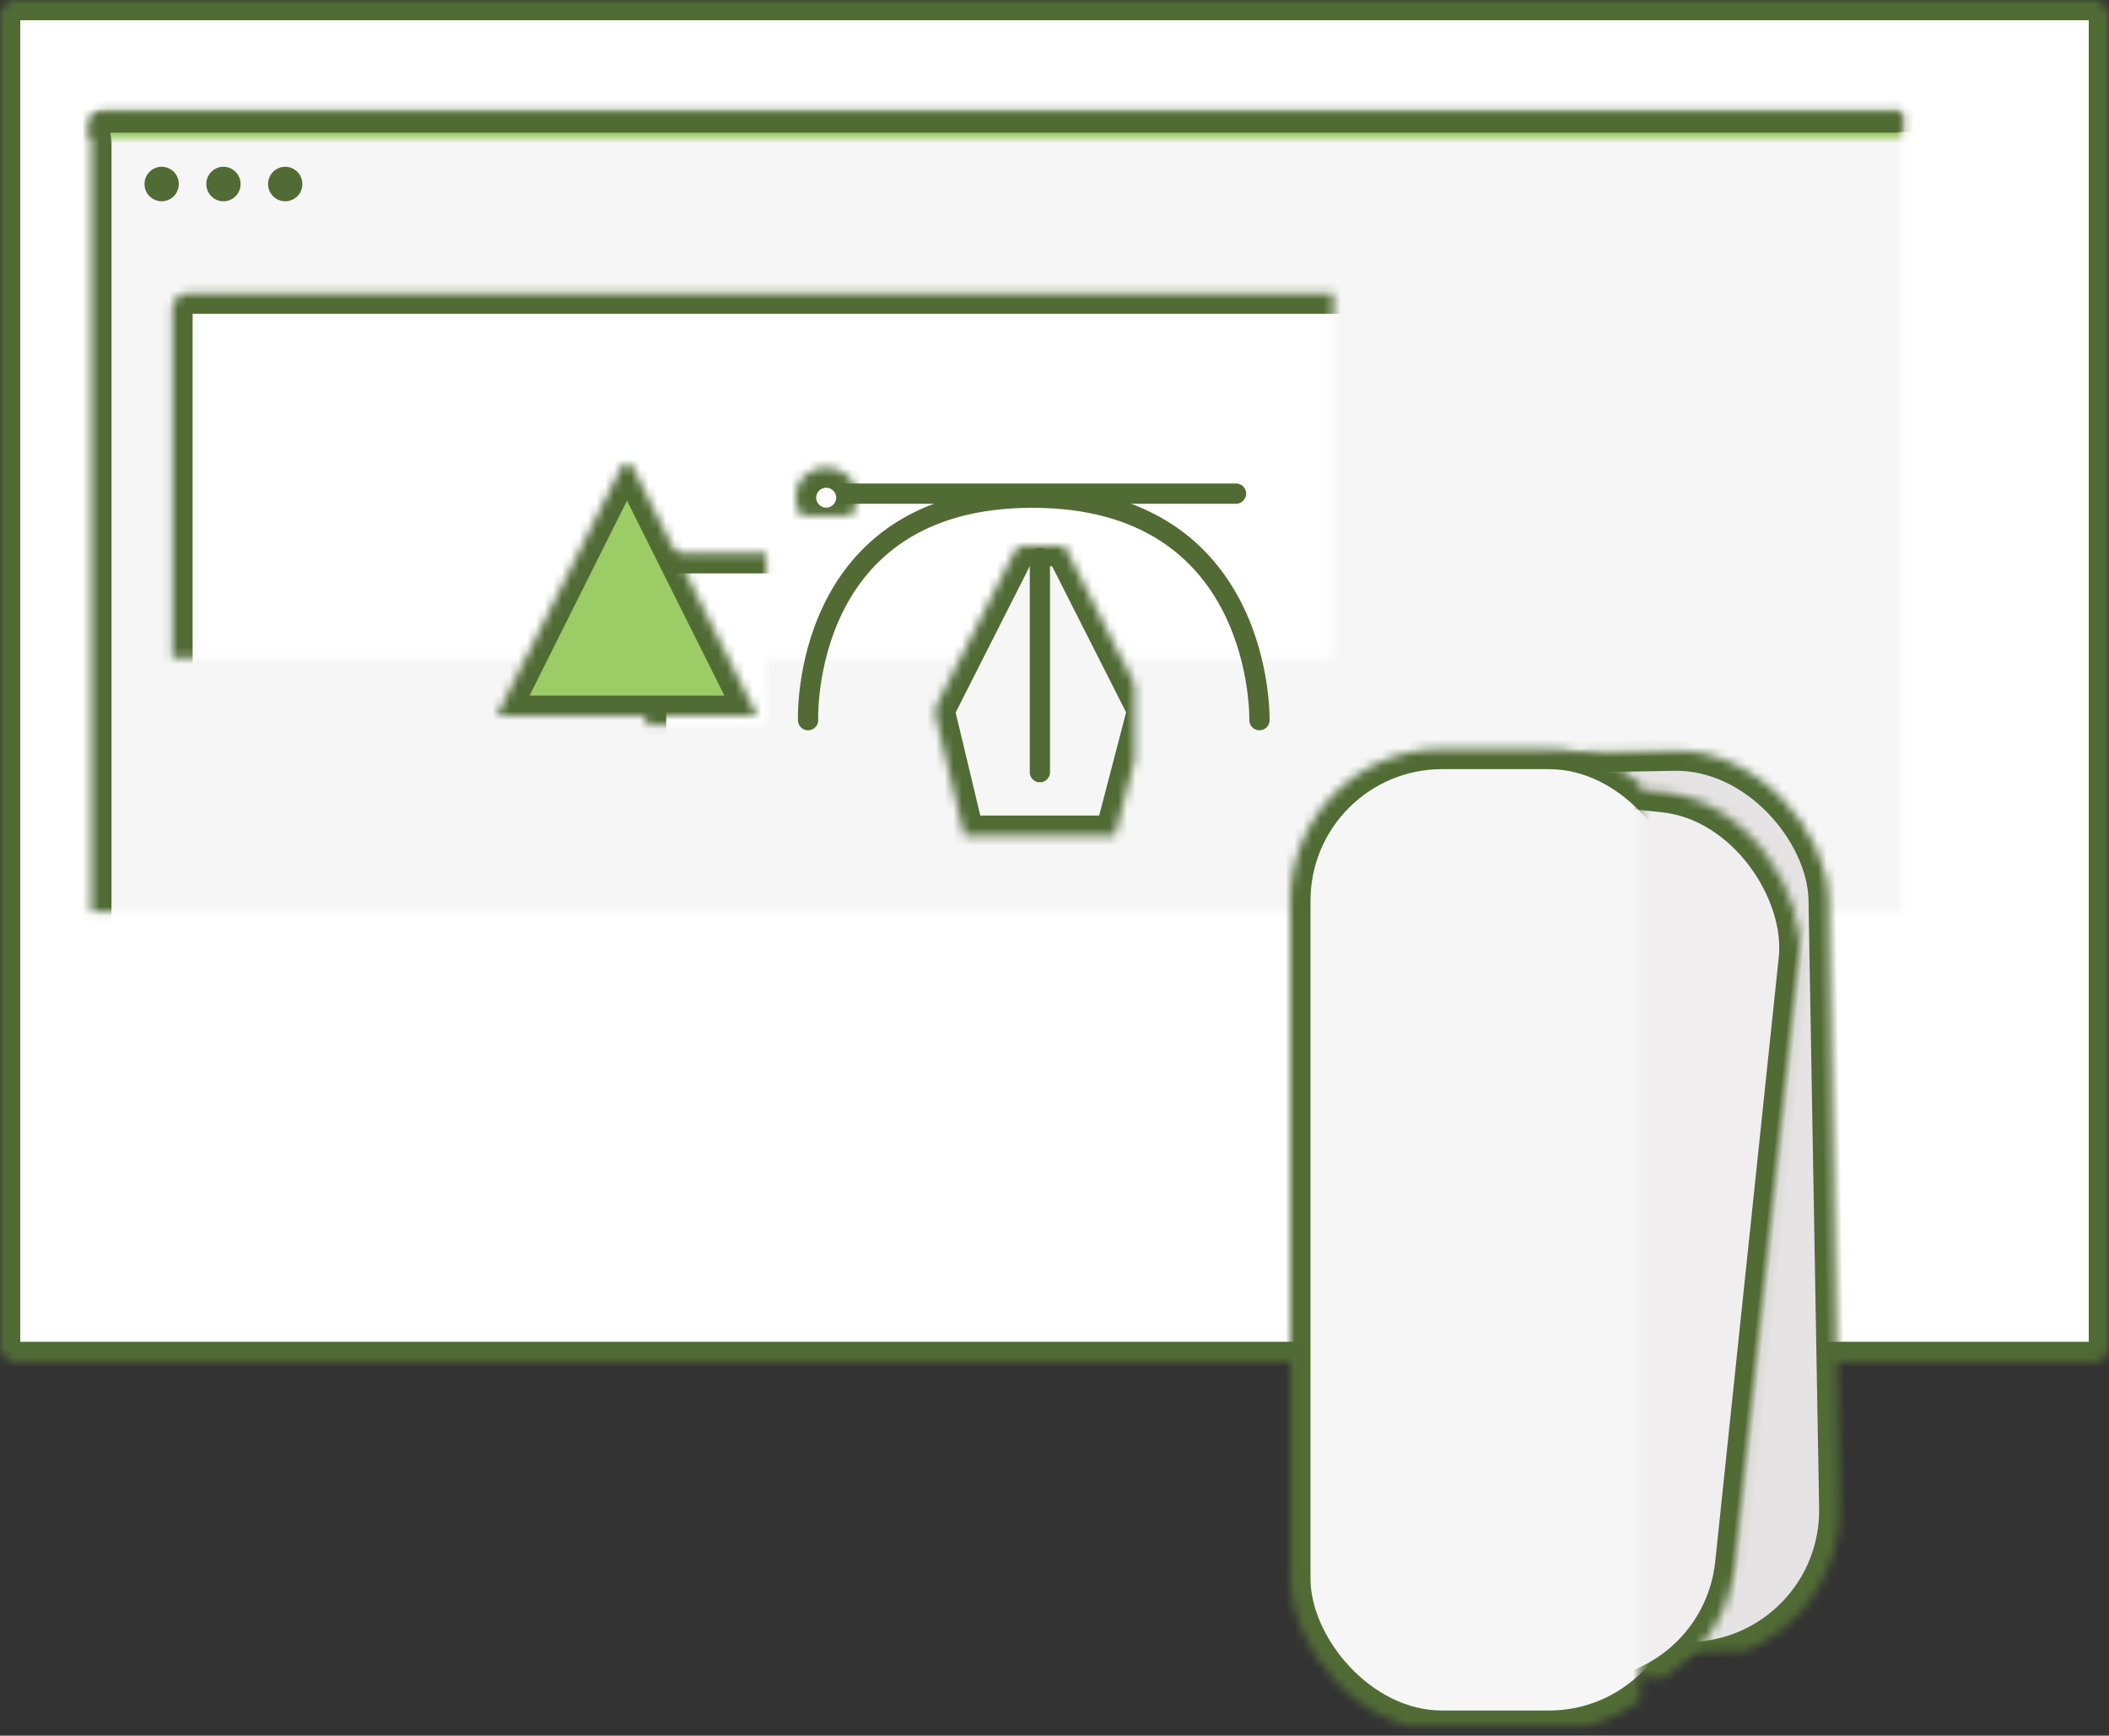 <?xml version="1.0" encoding="UTF-8" standalone="no"?>
<svg width="243px" height="200px" viewBox="0 0 243 200" version="1.1" xmlns="http://www.w3.org/2000/svg" xmlns:xlink="http://www.w3.org/1999/xlink">
    <rect x="0" y="0" width="243" height="200" fill="#333333" stroke="none"/>
    <!-- Generator: Sketch 3.7.2 (28276) - http://www.bohemiancoding.com/sketch -->
    <title>Group 3</title>
    <desc>Created with Sketch.</desc>
    <defs>
        <rect id="path-1" x="0" y="28.571" width="103.976" height="11.662" rx="1.749"></rect>
        <mask id="mask-2" maskContentUnits="userSpaceOnUse" maskUnits="objectBoundingBox" x="0" y="0" width="103.976" height="11.662" fill="white">
            <use xlink:href="#path-1"></use>
        </mask>
        <rect id="path-3" x="45.207" y="0" width="13.562" height="30.904"></rect>
        <mask id="mask-4" maskContentUnits="userSpaceOnUse" maskUnits="objectBoundingBox" x="0" y="0" width="13.562" height="30.904" fill="white">
            <use xlink:href="#path-3"></use>
        </mask>
        <rect id="path-5" x="0" y="0" width="243" height="156.945" rx="1.749"></rect>
        <mask id="mask-6" maskContentUnits="userSpaceOnUse" maskUnits="objectBoundingBox" x="0" y="0" width="243" height="156.945" fill="white">
            <use xlink:href="#path-5"></use>
        </mask>
        <rect id="path-7" x="0" y="123.367" width="243" height="33.724" rx="1.749"></rect>
        <mask id="mask-8" maskContentUnits="userSpaceOnUse" maskUnits="objectBoundingBox" x="0" y="0" width="243" height="33.724" fill="white">
            <use xlink:href="#path-7"></use>
        </mask>
        <ellipse id="path-9" cx="121.5" cy="140.401" rx="4.136" ry="4.129"></ellipse>
        <mask id="mask-10" maskContentUnits="userSpaceOnUse" maskUnits="objectBoundingBox" x="0" y="0" width="8.272" height="8.259" fill="white">
            <use xlink:href="#path-9"></use>
        </mask>
        <rect id="path-11" x="10.514" y="12.828" width="219.14" height="105.062" rx="1.224"></rect>
        <mask id="mask-12" maskContentUnits="userSpaceOnUse" maskUnits="objectBoundingBox" x="0" y="0" width="219.14" height="105.062" fill="white">
            <use xlink:href="#path-11"></use>
        </mask>
        <rect id="path-13" x="10.396" y="12.971" width="219.14" height="15.901" rx="1.224"></rect>
        <mask id="mask-14" maskContentUnits="userSpaceOnUse" maskUnits="objectBoundingBox" x="0" y="0" width="219.14" height="15.901" fill="white">
            <use xlink:href="#path-13"></use>
        </mask>
        <rect id="path-15" x="19.861" y="33.819" width="153.627" height="75.802" rx="1.749"></rect>
        <mask id="mask-16" maskContentUnits="userSpaceOnUse" maskUnits="objectBoundingBox" x="0" y="0" width="153.627" height="75.802" fill="white">
            <use xlink:href="#path-15"></use>
        </mask>
        <rect id="path-17" x="17.178" y="11.258" width="31.043" height="31.045" rx="1.749"></rect>
        <mask id="mask-18" maskContentUnits="userSpaceOnUse" maskUnits="objectBoundingBox" x="0" y="0" width="31.043" height="31.045" fill="white">
            <use xlink:href="#path-17"></use>
        </mask>
        <path d="M14.213,1.571 C14.647,0.703 15.347,0.698 15.784,1.571 L29.997,30.005 L0,30.005 L14.213,1.571 Z" id="path-19"></path>
        <mask id="mask-20" maskContentUnits="userSpaceOnUse" maskUnits="objectBoundingBox" x="0" y="0" width="29.997" height="30.005" fill="white">
            <use xlink:href="#path-19"></use>
        </mask>
        <ellipse id="path-21" cx="51.57" cy="4.87" rx="3.484" ry="3.478"></ellipse>
        <mask id="mask-22" maskContentUnits="userSpaceOnUse" maskUnits="objectBoundingBox" x="0" y="0" width="6.969" height="6.956" fill="white">
            <use xlink:href="#path-21"></use>
        </mask>
        <ellipse id="path-23" cx="3.484" cy="4.87" rx="3.484" ry="3.478"></ellipse>
        <mask id="mask-24" maskContentUnits="userSpaceOnUse" maskUnits="objectBoundingBox" x="0" y="0" width="6.969" height="6.956" fill="white">
            <use xlink:href="#path-23"></use>
        </mask>
        <rect id="path-25" x="22.301" y="0" width="9.253" height="8.973" rx="0.7"></rect>
        <mask id="mask-26" maskContentUnits="userSpaceOnUse" maskUnits="objectBoundingBox" x="0" y="0" width="9.253" height="8.973" fill="white">
            <use xlink:href="#path-25"></use>
        </mask>
        <path d="M10.552,0.629 C10.728,0.282 11.179,6.0109665e-09 11.571,5.55184164e-09 L16.313,0 L25.568,18.272 C25.744,18.619 25.808,19.203 25.71,19.58 L22.104,33.391 L4.765,33.391 L1.46,19.58 C1.37,19.205 1.44,18.619 1.616,18.272 L10.552,0.629 Z" id="path-27"></path>
        <mask id="mask-28" maskContentUnits="userSpaceOnUse" maskUnits="objectBoundingBox" x="0" y="0" width="24.391" height="33.391" fill="white">
            <use xlink:href="#path-27"></use>
        </mask>
        <rect id="path-29" x="0" y="30.609" width="26.482" height="8.973" rx="0.7"></rect>
        <mask id="mask-30" maskContentUnits="userSpaceOnUse" maskUnits="objectBoundingBox" x="0" y="0" width="26.482" height="8.973" fill="white">
            <use xlink:href="#path-29"></use>
        </mask>
        <ellipse id="path-31" cx="13.589" cy="24.696" rx="3.136" ry="3.13"></ellipse>
        <mask id="mask-32" maskContentUnits="userSpaceOnUse" maskUnits="objectBoundingBox" x="0" y="0" width="6.272" height="6.261" fill="white">
            <use xlink:href="#path-31"></use>
        </mask>
        <rect id="path-33" x="181.082" y="26.822" width="48.483" height="50.146" rx="1.749"></rect>
        <mask id="mask-34" maskContentUnits="userSpaceOnUse" maskUnits="objectBoundingBox" x="0" y="0" width="48.483" height="50.146" fill="white">
            <use xlink:href="#path-33"></use>
        </mask>
        <rect id="path-35" x="181.082" y="74.052" width="48.483" height="12.828" rx="1.749"></rect>
        <mask id="mask-36" maskContentUnits="userSpaceOnUse" maskUnits="objectBoundingBox" x="0" y="0" width="48.483" height="12.828" fill="white">
            <use xlink:href="#path-35"></use>
        </mask>
        <rect id="path-37" x="181.082" y="83.965" width="48.483" height="12.828" rx="1.749"></rect>
        <mask id="mask-38" maskContentUnits="userSpaceOnUse" maskUnits="objectBoundingBox" x="0" y="0" width="48.483" height="12.828" fill="white">
            <use xlink:href="#path-37"></use>
        </mask>
        <rect id="path-39" x="25.731" y="0.844" width="43.94" height="105.068" rx="17.493"></rect>
        <mask id="mask-40" maskContentUnits="userSpaceOnUse" maskUnits="objectBoundingBox" x="0" y="0" width="76.84" height="104.653" fill="white">
            <use xlink:href="#path-39"></use>
        </mask>
        <rect id="path-41" x="18.138" y="4.803" width="43.94" height="105.068" rx="17.493"></rect>
        <mask id="mask-42" maskContentUnits="userSpaceOnUse" maskUnits="objectBoundingBox" x="0" y="0" width="68.333" height="106.313" fill="white">
            <use xlink:href="#path-41"></use>
        </mask>
        <rect id="path-43" x="7.01" y="0.583" width="47.315" height="113.137" rx="17.493"></rect>
        <mask id="mask-44" maskContentUnits="userSpaceOnUse" maskUnits="objectBoundingBox" x="0" y="0" width="47.315" height="113.137" fill="white">
            <use xlink:href="#path-43"></use>
        </mask>
        <ellipse id="path-45" cx="30.667" cy="13.12" rx="3.797" ry="3.79"></ellipse>
        <mask id="mask-46" maskContentUnits="userSpaceOnUse" maskUnits="objectBoundingBox" x="0" y="0" width="7.594" height="7.58" fill="white">
            <use xlink:href="#path-45"></use>
        </mask>
        <rect id="path-47" x="15.772" y="23.324" width="29.791" height="17.493" rx="1.749"></rect>
        <mask id="mask-48" maskContentUnits="userSpaceOnUse" maskUnits="objectBoundingBox" x="0" y="0" width="29.791" height="17.493" fill="white">
            <use xlink:href="#path-47"></use>
        </mask>
        <rect id="path-49" x="15.772" y="50.146" width="29.791" height="17.493" rx="1.749"></rect>
        <mask id="mask-50" maskContentUnits="userSpaceOnUse" maskUnits="objectBoundingBox" x="0" y="0" width="29.791" height="17.493" fill="white">
            <use xlink:href="#path-49"></use>
        </mask>
        <rect id="path-51" x="15.772" y="77.551" width="29.791" height="17.493" rx="1.749"></rect>
        <mask id="mask-52" maskContentUnits="userSpaceOnUse" maskUnits="objectBoundingBox" x="0" y="0" width="29.791" height="17.493" fill="white">
            <use xlink:href="#path-51"></use>
        </mask>
    </defs>
    <g id="Page-1" stroke="none" stroke-width="1" fill="none" fill-rule="evenodd">
        <g id="UX-Hires-Overview" transform="translate(-686, -1608)">
            <g id="Group-23" transform="translate(96, 1513)">
                <g id="Group-22" transform="translate(590, 95)">
                    <g id="Group-3">
                        <g id="Group-2" transform="translate(69.512, 149.271)" stroke="#516B35" stroke-width="4.665" fill="#F6F6F6" stroke-linecap="round" stroke-linejoin="round">
                            <use id="Rectangle-65" mask="url(#mask-2)" xlink:href="#path-1"></use>
                            <use id="Rectangle-59" mask="url(#mask-4)" xlink:href="#path-3"></use>
                        </g>
                        <use id="Rectangle-57" stroke="#516B35" mask="url(#mask-6)" stroke-width="4.665" stroke-linecap="round" stroke-linejoin="round" fill="#FFFFFF" xlink:href="#path-5"></use>
                        <use id="Rectangle-57" stroke="#516B35" mask="url(#mask-8)" stroke-width="4.665" stroke-linecap="round" stroke-linejoin="round" fill="#F6F6F6" xlink:href="#path-7"></use>
                        <use id="Oval-22" stroke="#516B35" mask="url(#mask-10)" stroke-width="4.665" stroke-linecap="round" stroke-linejoin="round" fill="#516B35" xlink:href="#path-9"></use>
                        <use id="Rectangle-54" stroke="#516B35" mask="url(#mask-12)" stroke-width="4.665" stroke-linecap="round" stroke-linejoin="round" fill="#F6F6F6" xlink:href="#path-11"></use>
                        <use id="Rectangle-54" stroke="#516B35" mask="url(#mask-14)" stroke-width="4.665" stroke-linecap="round" stroke-linejoin="round" fill="#9CCC65" xlink:href="#path-13"></use>
                        <ellipse id="Oval-19" fill="#516B35" cx="18.627" cy="21.205" rx="1.977" ry="1.988"></ellipse>
                        <ellipse id="Oval-19-Copy" fill="#516B35" cx="25.746" cy="21.205" rx="1.977" ry="1.988"></ellipse>
                        <ellipse id="Oval-19-Copy-2" fill="#516B35" cx="32.864" cy="21.205" rx="1.977" ry="1.988"></ellipse>
                        <use id="Rectangle-113" stroke="#516B35" mask="url(#mask-16)" stroke-width="4.665" stroke-linecap="round" stroke-linejoin="round" fill="#FFFFFF" xlink:href="#path-15"></use>
                        <g id="Group-7" transform="translate(57.245, 52.478)" stroke-linecap="round">
                            <g id="Group-2" stroke="#516B35" stroke-width="4.665" stroke-linejoin="round">
                                <use id="Rectangle-91" mask="url(#mask-18)" fill="#FFFFFF" xlink:href="#path-17"></use>
                                <use id="Triangle-9" mask="url(#mask-20)" fill="#9CCC65" xlink:href="#path-19"></use>
                            </g>
                            <g id="Group-5" transform="translate(34.464, 0)">
                                <path d="M1.398,30.507 C1.398,30.507 0.441,4.87 27.242,4.87 C54.043,4.87 53.405,30.507 53.405,30.507" id="Path-129" stroke="#526B35" stroke-width="2.332" stroke-linejoin="round"></path>
                                <g id="Group" stroke="#516B35">
                                    <path d="M3.484,4.401 L50.706,4.401" id="Path-130" stroke-width="2.332"></path>
                                    <use id="Oval-16-Copy" mask="url(#mask-22)" stroke-width="4.665" stroke-linejoin="round" fill="#FFFFFF" xlink:href="#path-21"></use>
                                    <use id="Oval-16" mask="url(#mask-24)" stroke-width="4.665" stroke-linejoin="round" fill="#FFFFFF" xlink:href="#path-23"></use>
                                    <use id="Rectangle-53" mask="url(#mask-26)" stroke-width="4.665" stroke-linejoin="round" fill="#9CCC65" xlink:href="#path-25"></use>
                                </g>
                                <g id="Group-4" transform="translate(14.635, 10.435)" stroke="#516B35">
                                    <use id="Polygon-1" mask="url(#mask-28)" stroke-width="4.665" stroke-linejoin="round" fill="#F6F6F6" xlink:href="#path-27"></use>
                                    <use id="Rectangle-52" mask="url(#mask-30)" stroke-width="4.665" stroke-linejoin="round" fill="#9CCC65" xlink:href="#path-29"></use>
                                    <path d="M13.473,1.391 L13.473,26.067" id="Path-131" stroke-width="2.332"></path>
                                    <use id="Oval-16-Copy-2" mask="url(#mask-32)" stroke-width="4.665" stroke-linejoin="round" fill="#FFFFFF" xlink:href="#path-31"></use>
                                </g>
                            </g>
                        </g>
                        <use id="Rectangle-98" stroke="#516B35" mask="url(#mask-34)" stroke-width="4.665" stroke-linecap="round" stroke-linejoin="round" fill="#D6D7D9" xlink:href="#path-33"></use>
                        <use id="Rectangle-98-Copy-5" stroke="#516B35" mask="url(#mask-36)" stroke-width="4.665" stroke-linecap="round" stroke-linejoin="round" fill="#D6D7D9" xlink:href="#path-35"></use>
                        <use id="Rectangle-98-Copy-5" stroke="#516B35" mask="url(#mask-38)" stroke-width="4.665" stroke-linecap="round" stroke-linejoin="round" fill="#D6D7D9" xlink:href="#path-37"></use>
                        <g id="Group-21" transform="translate(141.653, 85.714)" stroke="#516B35" stroke-width="4.665" stroke-linecap="round" stroke-linejoin="round">
                            <use id="Rectangle-114" mask="url(#mask-40)" fill="#E5E3E3" transform="translate(47.701, 53.378) rotate(-1) translate(-47.701, -53.378) " xlink:href="#path-39"></use>
                            <use id="Rectangle-114" mask="url(#mask-42)" fill="#F0EEEE" transform="translate(40.108, 57.337) rotate(6) translate(-40.108, -57.337) " xlink:href="#path-41"></use>
                            <use id="Rectangle-114" mask="url(#mask-44)" fill="#F6F6F6" xlink:href="#path-43"></use>
                            <use id="Oval-61" mask="url(#mask-46)" xlink:href="#path-45"></use>
                            <use id="Rectangle-115" mask="url(#mask-48)" fill="#9CCC65" xlink:href="#path-47"></use>
                            <use id="Rectangle-115-Copy" mask="url(#mask-50)" fill="#A9DE6D" xlink:href="#path-49"></use>
                            <use id="Rectangle-115-Copy-2" mask="url(#mask-52)" fill="#CAE9A6" xlink:href="#path-51"></use>
                        </g>
                    </g>
                </g>
            </g>
        </g>
    </g>
</svg>